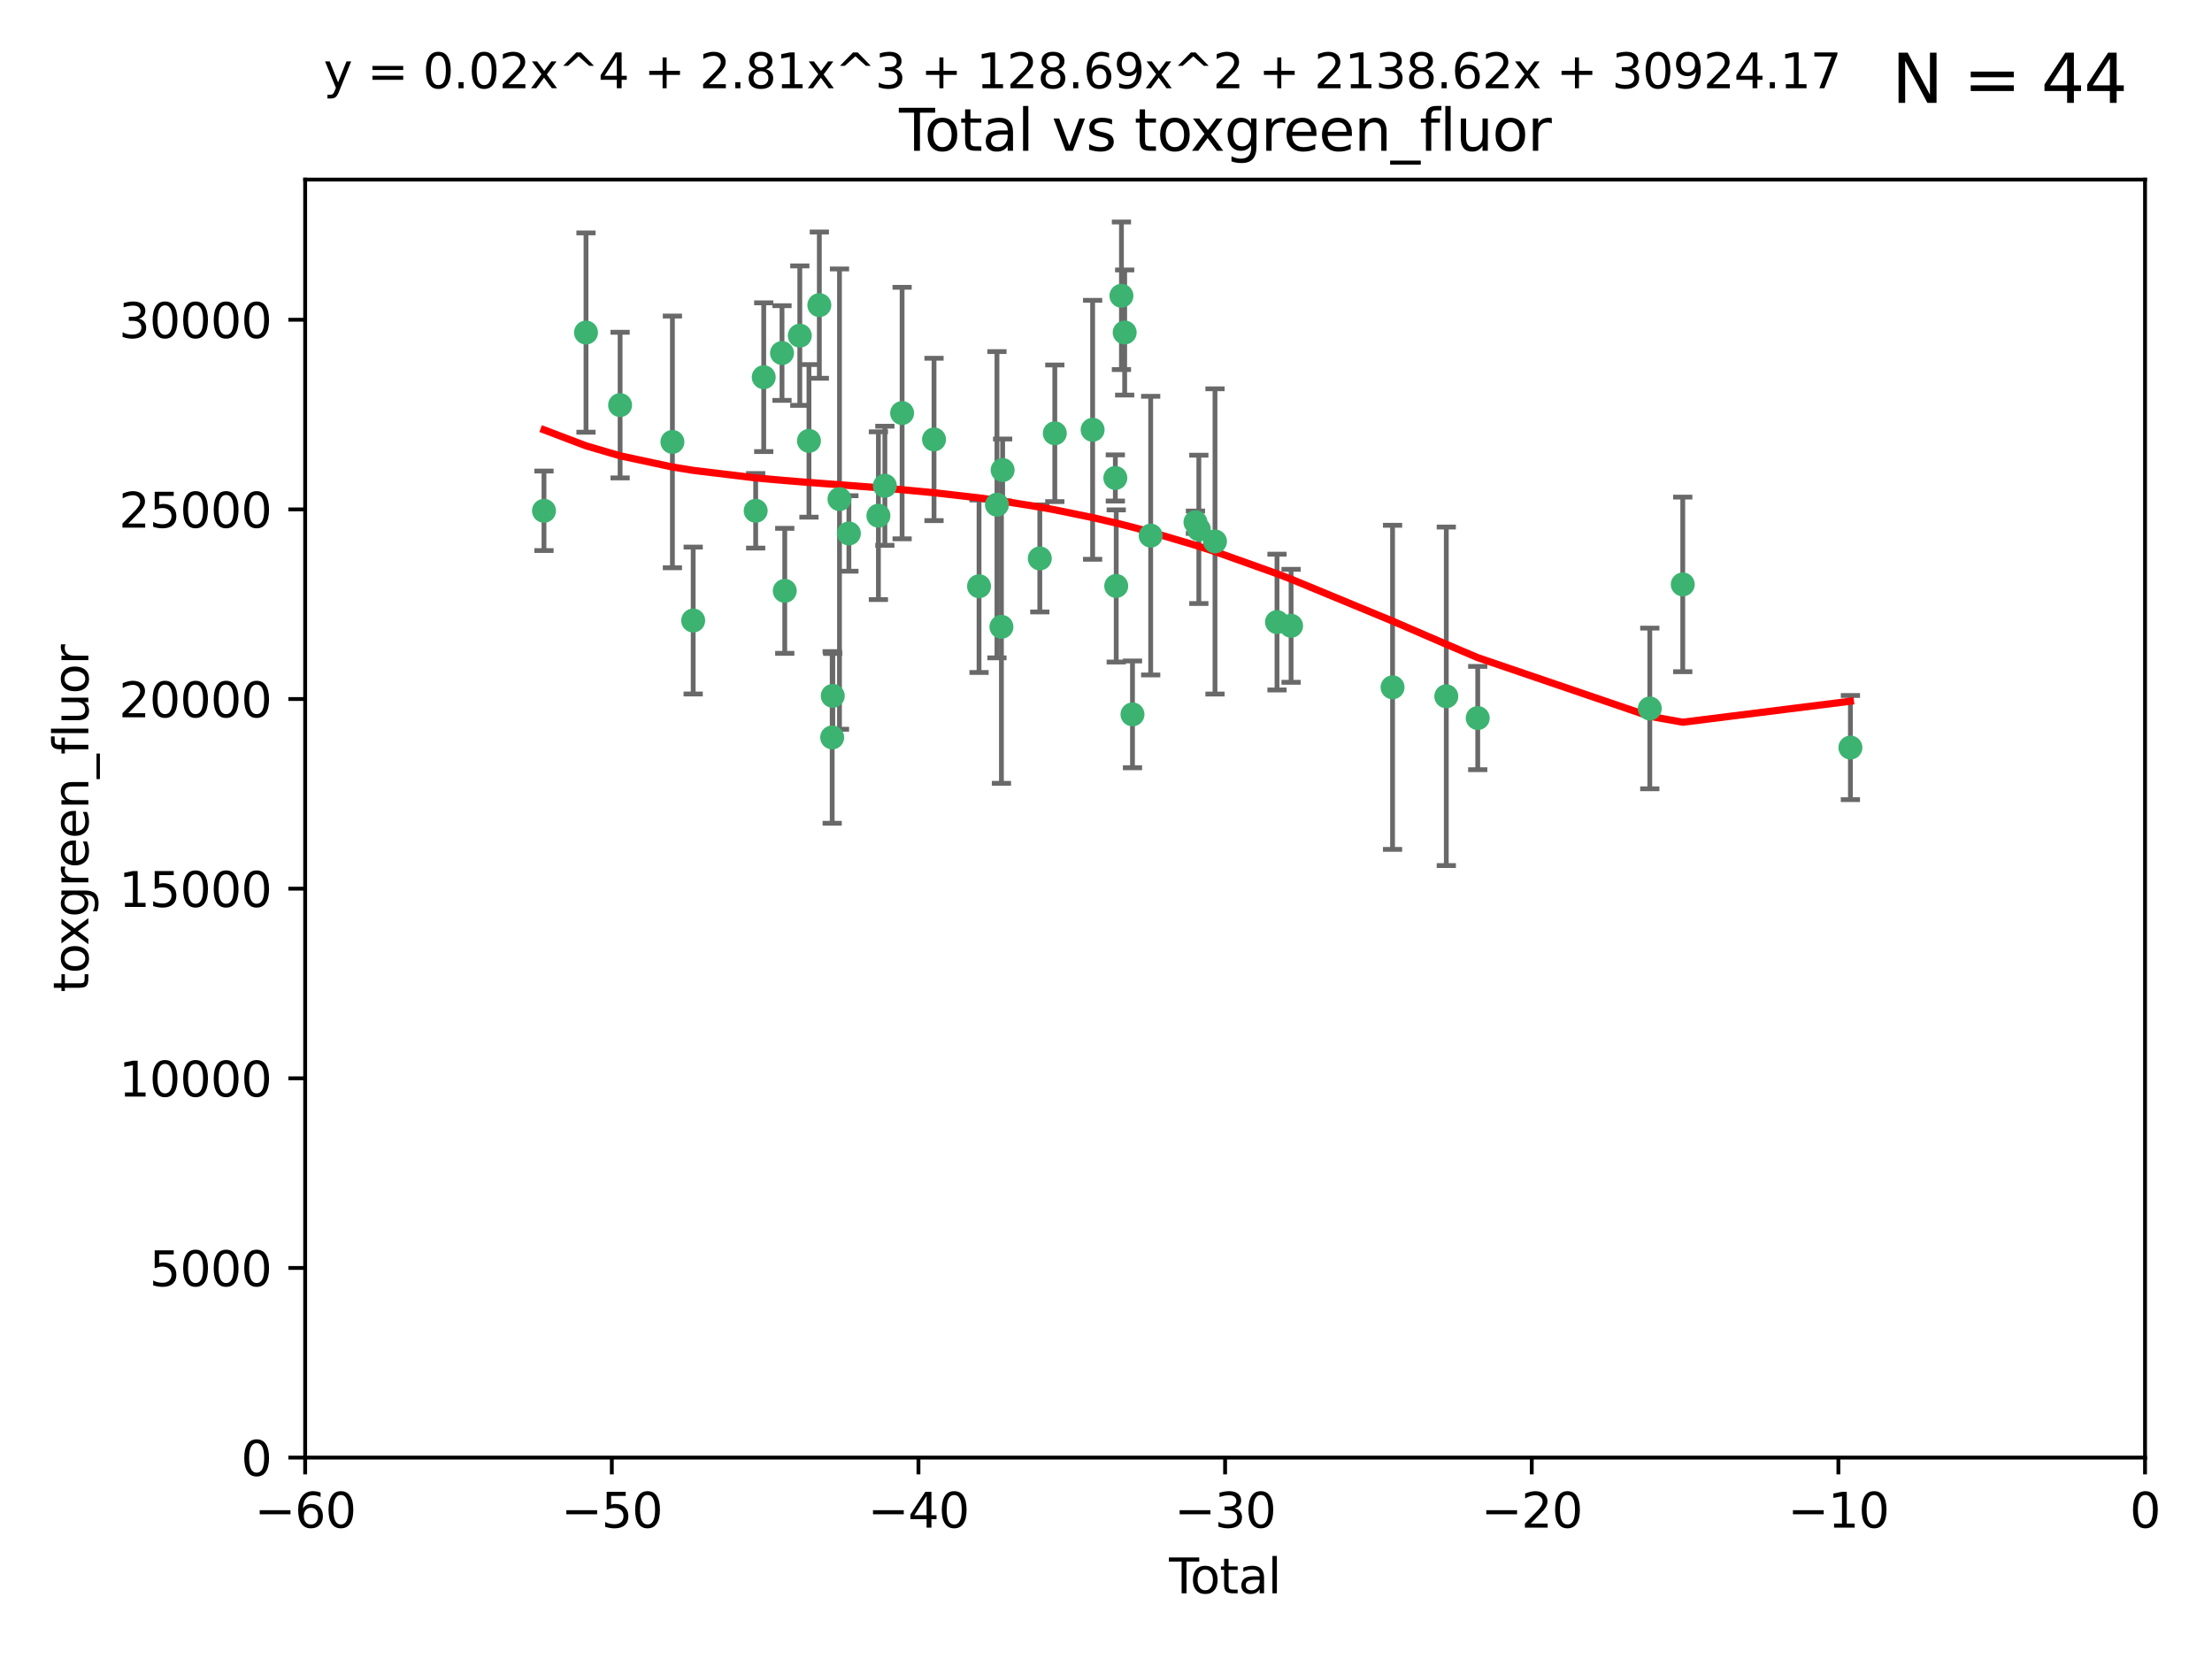 <?xml version="1.0" encoding="utf-8" standalone="no"?>
<!DOCTYPE svg PUBLIC "-//W3C//DTD SVG 1.1//EN"
  "http://www.w3.org/Graphics/SVG/1.1/DTD/svg11.dtd">
<svg xmlns:xlink="http://www.w3.org/1999/xlink" width="460.8pt" height="345.6pt" viewBox="0 0 460.8 345.6" xmlns="http://www.w3.org/2000/svg" version="1.1">
 <defs>
  <style type="text/css">*{stroke-linejoin: round; stroke-linecap: butt}</style>
 </defs>
 <g id="figure_1">
  <g id="patch_1">
   <path d="M 0 345.6 
L 460.8 345.6 
L 460.8 0 
L 0 0 
z
" style="fill: #ffffff"/>
  </g>
  <g id="axes_1">
   <g id="patch_2">
    <path d="M 63.571 303.64 
L 446.85 303.64 
L 446.85 37.411 
L 63.571 37.411 
z
" style="fill: #ffffff"/>
   </g>
   <g id="PathCollection_1">
    <defs>
     <path id="m0b75910673" d="M 0 1.118 
C 0.297 1.118 0.581 1 0.791 0.791 
C 1 0.581 1.118 0.297 1.118 0 
C 1.118 -0.297 1 -0.581 0.791 -0.791 
C 0.581 -1 0.297 -1.118 0 -1.118 
C -0.297 -1.118 -0.581 -1 -0.791 -0.791 
C -1 -0.581 -1.118 -0.297 -1.118 0 
C -1.118 0.297 -1 0.581 -0.791 0.791 
C -0.581 1 -0.297 1.118 0 1.118 
z
" style="stroke: #3cb371"/>
    </defs>
    <g clip-path="url(#p8bce990dc4)">
     <use xlink:href="#m0b75910673" x="113.324" y="106.407" style="fill: #3cb371; stroke: #3cb371"/>
     <use xlink:href="#m0b75910673" x="122.075" y="69.276" style="fill: #3cb371; stroke: #3cb371"/>
     <use xlink:href="#m0b75910673" x="129.178" y="84.387" style="fill: #3cb371; stroke: #3cb371"/>
     <use xlink:href="#m0b75910673" x="140.075" y="92.058" style="fill: #3cb371; stroke: #3cb371"/>
     <use xlink:href="#m0b75910673" x="144.404" y="129.266" style="fill: #3cb371; stroke: #3cb371"/>
     <use xlink:href="#m0b75910673" x="157.422" y="106.409" style="fill: #3cb371; stroke: #3cb371"/>
     <use xlink:href="#m0b75910673" x="159.1" y="78.577" style="fill: #3cb371; stroke: #3cb371"/>
     <use xlink:href="#m0b75910673" x="162.908" y="73.544" style="fill: #3cb371; stroke: #3cb371"/>
     <use xlink:href="#m0b75910673" x="163.479" y="123.084" style="fill: #3cb371; stroke: #3cb371"/>
     <use xlink:href="#m0b75910673" x="166.614" y="69.92" style="fill: #3cb371; stroke: #3cb371"/>
     <use xlink:href="#m0b75910673" x="168.522" y="91.842" style="fill: #3cb371; stroke: #3cb371"/>
     <use xlink:href="#m0b75910673" x="170.683" y="63.561" style="fill: #3cb371; stroke: #3cb371"/>
     <use xlink:href="#m0b75910673" x="173.36" y="153.62" style="fill: #3cb371; stroke: #3cb371"/>
     <use xlink:href="#m0b75910673" x="173.478" y="144.96" style="fill: #3cb371; stroke: #3cb371"/>
     <use xlink:href="#m0b75910673" x="174.881" y="103.972" style="fill: #3cb371; stroke: #3cb371"/>
     <use xlink:href="#m0b75910673" x="176.84" y="111.129" style="fill: #3cb371; stroke: #3cb371"/>
     <use xlink:href="#m0b75910673" x="182.989" y="107.43" style="fill: #3cb371; stroke: #3cb371"/>
     <use xlink:href="#m0b75910673" x="184.332" y="101.196" style="fill: #3cb371; stroke: #3cb371"/>
     <use xlink:href="#m0b75910673" x="187.925" y="86.045" style="fill: #3cb371; stroke: #3cb371"/>
     <use xlink:href="#m0b75910673" x="194.574" y="91.543" style="fill: #3cb371; stroke: #3cb371"/>
     <use xlink:href="#m0b75910673" x="203.952" y="122.124" style="fill: #3cb371; stroke: #3cb371"/>
     <use xlink:href="#m0b75910673" x="207.685" y="105.145" style="fill: #3cb371; stroke: #3cb371"/>
     <use xlink:href="#m0b75910673" x="208.616" y="130.584" style="fill: #3cb371; stroke: #3cb371"/>
     <use xlink:href="#m0b75910673" x="208.867" y="97.916" style="fill: #3cb371; stroke: #3cb371"/>
     <use xlink:href="#m0b75910673" x="216.611" y="116.33" style="fill: #3cb371; stroke: #3cb371"/>
     <use xlink:href="#m0b75910673" x="219.736" y="90.261" style="fill: #3cb371; stroke: #3cb371"/>
     <use xlink:href="#m0b75910673" x="227.613" y="89.534" style="fill: #3cb371; stroke: #3cb371"/>
     <use xlink:href="#m0b75910673" x="232.345" y="99.569" style="fill: #3cb371; stroke: #3cb371"/>
     <use xlink:href="#m0b75910673" x="232.53" y="122.066" style="fill: #3cb371; stroke: #3cb371"/>
     <use xlink:href="#m0b75910673" x="233.617" y="61.614" style="fill: #3cb371; stroke: #3cb371"/>
     <use xlink:href="#m0b75910673" x="234.291" y="69.268" style="fill: #3cb371; stroke: #3cb371"/>
     <use xlink:href="#m0b75910673" x="235.917" y="148.819" style="fill: #3cb371; stroke: #3cb371"/>
     <use xlink:href="#m0b75910673" x="239.709" y="111.579" style="fill: #3cb371; stroke: #3cb371"/>
     <use xlink:href="#m0b75910673" x="249.037" y="108.788" style="fill: #3cb371; stroke: #3cb371"/>
     <use xlink:href="#m0b75910673" x="249.741" y="110.277" style="fill: #3cb371; stroke: #3cb371"/>
     <use xlink:href="#m0b75910673" x="253.106" y="112.79" style="fill: #3cb371; stroke: #3cb371"/>
     <use xlink:href="#m0b75910673" x="266.022" y="129.589" style="fill: #3cb371; stroke: #3cb371"/>
     <use xlink:href="#m0b75910673" x="268.956" y="130.365" style="fill: #3cb371; stroke: #3cb371"/>
     <use xlink:href="#m0b75910673" x="290.095" y="143.182" style="fill: #3cb371; stroke: #3cb371"/>
     <use xlink:href="#m0b75910673" x="301.29" y="145.054" style="fill: #3cb371; stroke: #3cb371"/>
     <use xlink:href="#m0b75910673" x="307.838" y="149.585" style="fill: #3cb371; stroke: #3cb371"/>
     <use xlink:href="#m0b75910673" x="343.683" y="147.587" style="fill: #3cb371; stroke: #3cb371"/>
     <use xlink:href="#m0b75910673" x="350.548" y="121.744" style="fill: #3cb371; stroke: #3cb371"/>
     <use xlink:href="#m0b75910673" x="385.474" y="155.731" style="fill: #3cb371; stroke: #3cb371"/>
    </g>
   </g>
   <g id="matplotlib.axis_1">
    <g id="xtick_1">
     <g id="line2d_1">
      <defs>
       <path id="med7f3ed981" d="M 0 0 
L 0 3.5 
" style="stroke: #000000; stroke-width: 0.8"/>
      </defs>
      <g>
       <use xlink:href="#med7f3ed981" x="63.571" y="303.64" style="stroke: #000000; stroke-width: 0.8"/>
      </g>
     </g>
     <g id="text_1">
      <!-- −60 -->
      <g transform="translate(53.019 318.238)scale(0.1 -0.1)">
       <defs>
        <path id="DejaVuSans-2212" d="M 678 2272 
L 4684 2272 
L 4684 1741 
L 678 1741 
L 678 2272 
z
" transform="scale(0.016)"/>
        <path id="DejaVuSans-36" d="M 2113 2584 
Q 1688 2584 1439 2293 
Q 1191 2003 1191 1497 
Q 1191 994 1439 701 
Q 1688 409 2113 409 
Q 2538 409 2786 701 
Q 3034 994 3034 1497 
Q 3034 2003 2786 2293 
Q 2538 2584 2113 2584 
z
M 3366 4563 
L 3366 3988 
Q 3128 4100 2886 4159 
Q 2644 4219 2406 4219 
Q 1781 4219 1451 3797 
Q 1122 3375 1075 2522 
Q 1259 2794 1537 2939 
Q 1816 3084 2150 3084 
Q 2853 3084 3261 2657 
Q 3669 2231 3669 1497 
Q 3669 778 3244 343 
Q 2819 -91 2113 -91 
Q 1303 -91 875 529 
Q 447 1150 447 2328 
Q 447 3434 972 4092 
Q 1497 4750 2381 4750 
Q 2619 4750 2861 4703 
Q 3103 4656 3366 4563 
z
" transform="scale(0.016)"/>
        <path id="DejaVuSans-30" d="M 2034 4250 
Q 1547 4250 1301 3770 
Q 1056 3291 1056 2328 
Q 1056 1369 1301 889 
Q 1547 409 2034 409 
Q 2525 409 2770 889 
Q 3016 1369 3016 2328 
Q 3016 3291 2770 3770 
Q 2525 4250 2034 4250 
z
M 2034 4750 
Q 2819 4750 3233 4129 
Q 3647 3509 3647 2328 
Q 3647 1150 3233 529 
Q 2819 -91 2034 -91 
Q 1250 -91 836 529 
Q 422 1150 422 2328 
Q 422 3509 836 4129 
Q 1250 4750 2034 4750 
z
" transform="scale(0.016)"/>
       </defs>
       <use xlink:href="#DejaVuSans-2212"/>
       <use xlink:href="#DejaVuSans-36" x="83.789"/>
       <use xlink:href="#DejaVuSans-30" x="147.412"/>
      </g>
     </g>
    </g>
    <g id="xtick_2">
     <g id="line2d_2">
      <g>
       <use xlink:href="#med7f3ed981" x="127.451" y="303.64" style="stroke: #000000; stroke-width: 0.8"/>
      </g>
     </g>
     <g id="text_2">
      <!-- −50 -->
      <g transform="translate(116.899 318.238)scale(0.1 -0.1)">
       <defs>
        <path id="DejaVuSans-35" d="M 691 4666 
L 3169 4666 
L 3169 4134 
L 1269 4134 
L 1269 2991 
Q 1406 3038 1543 3061 
Q 1681 3084 1819 3084 
Q 2600 3084 3056 2656 
Q 3513 2228 3513 1497 
Q 3513 744 3044 326 
Q 2575 -91 1722 -91 
Q 1428 -91 1123 -41 
Q 819 9 494 109 
L 494 744 
Q 775 591 1075 516 
Q 1375 441 1709 441 
Q 2250 441 2565 725 
Q 2881 1009 2881 1497 
Q 2881 1984 2565 2268 
Q 2250 2553 1709 2553 
Q 1456 2553 1204 2497 
Q 953 2441 691 2322 
L 691 4666 
z
" transform="scale(0.016)"/>
       </defs>
       <use xlink:href="#DejaVuSans-2212"/>
       <use xlink:href="#DejaVuSans-35" x="83.789"/>
       <use xlink:href="#DejaVuSans-30" x="147.412"/>
      </g>
     </g>
    </g>
    <g id="xtick_3">
     <g id="line2d_3">
      <g>
       <use xlink:href="#med7f3ed981" x="191.331" y="303.64" style="stroke: #000000; stroke-width: 0.8"/>
      </g>
     </g>
     <g id="text_3">
      <!-- −40 -->
      <g transform="translate(180.778 318.238)scale(0.1 -0.1)">
       <defs>
        <path id="DejaVuSans-34" d="M 2419 4116 
L 825 1625 
L 2419 1625 
L 2419 4116 
z
M 2253 4666 
L 3047 4666 
L 3047 1625 
L 3713 1625 
L 3713 1100 
L 3047 1100 
L 3047 0 
L 2419 0 
L 2419 1100 
L 313 1100 
L 313 1709 
L 2253 4666 
z
" transform="scale(0.016)"/>
       </defs>
       <use xlink:href="#DejaVuSans-2212"/>
       <use xlink:href="#DejaVuSans-34" x="83.789"/>
       <use xlink:href="#DejaVuSans-30" x="147.412"/>
      </g>
     </g>
    </g>
    <g id="xtick_4">
     <g id="line2d_4">
      <g>
       <use xlink:href="#med7f3ed981" x="255.211" y="303.64" style="stroke: #000000; stroke-width: 0.8"/>
      </g>
     </g>
     <g id="text_4">
      <!-- −30 -->
      <g transform="translate(244.658 318.238)scale(0.1 -0.1)">
       <defs>
        <path id="DejaVuSans-33" d="M 2597 2516 
Q 3050 2419 3304 2112 
Q 3559 1806 3559 1356 
Q 3559 666 3084 287 
Q 2609 -91 1734 -91 
Q 1441 -91 1130 -33 
Q 819 25 488 141 
L 488 750 
Q 750 597 1062 519 
Q 1375 441 1716 441 
Q 2309 441 2620 675 
Q 2931 909 2931 1356 
Q 2931 1769 2642 2001 
Q 2353 2234 1838 2234 
L 1294 2234 
L 1294 2753 
L 1863 2753 
Q 2328 2753 2575 2939 
Q 2822 3125 2822 3475 
Q 2822 3834 2567 4026 
Q 2313 4219 1838 4219 
Q 1578 4219 1281 4162 
Q 984 4106 628 3988 
L 628 4550 
Q 988 4650 1302 4700 
Q 1616 4750 1894 4750 
Q 2613 4750 3031 4423 
Q 3450 4097 3450 3541 
Q 3450 3153 3228 2886 
Q 3006 2619 2597 2516 
z
" transform="scale(0.016)"/>
       </defs>
       <use xlink:href="#DejaVuSans-2212"/>
       <use xlink:href="#DejaVuSans-33" x="83.789"/>
       <use xlink:href="#DejaVuSans-30" x="147.412"/>
      </g>
     </g>
    </g>
    <g id="xtick_5">
     <g id="line2d_5">
      <g>
       <use xlink:href="#med7f3ed981" x="319.09" y="303.64" style="stroke: #000000; stroke-width: 0.8"/>
      </g>
     </g>
     <g id="text_5">
      <!-- −20 -->
      <g transform="translate(308.538 318.238)scale(0.1 -0.1)">
       <defs>
        <path id="DejaVuSans-32" d="M 1228 531 
L 3431 531 
L 3431 0 
L 469 0 
L 469 531 
Q 828 903 1448 1529 
Q 2069 2156 2228 2338 
Q 2531 2678 2651 2914 
Q 2772 3150 2772 3378 
Q 2772 3750 2511 3984 
Q 2250 4219 1831 4219 
Q 1534 4219 1204 4116 
Q 875 4013 500 3803 
L 500 4441 
Q 881 4594 1212 4672 
Q 1544 4750 1819 4750 
Q 2544 4750 2975 4387 
Q 3406 4025 3406 3419 
Q 3406 3131 3298 2873 
Q 3191 2616 2906 2266 
Q 2828 2175 2409 1742 
Q 1991 1309 1228 531 
z
" transform="scale(0.016)"/>
       </defs>
       <use xlink:href="#DejaVuSans-2212"/>
       <use xlink:href="#DejaVuSans-32" x="83.789"/>
       <use xlink:href="#DejaVuSans-30" x="147.412"/>
      </g>
     </g>
    </g>
    <g id="xtick_6">
     <g id="line2d_6">
      <g>
       <use xlink:href="#med7f3ed981" x="382.97" y="303.64" style="stroke: #000000; stroke-width: 0.8"/>
      </g>
     </g>
     <g id="text_6">
      <!-- −10 -->
      <g transform="translate(372.418 318.238)scale(0.1 -0.1)">
       <defs>
        <path id="DejaVuSans-31" d="M 794 531 
L 1825 531 
L 1825 4091 
L 703 3866 
L 703 4441 
L 1819 4666 
L 2450 4666 
L 2450 531 
L 3481 531 
L 3481 0 
L 794 0 
L 794 531 
z
" transform="scale(0.016)"/>
       </defs>
       <use xlink:href="#DejaVuSans-2212"/>
       <use xlink:href="#DejaVuSans-31" x="83.789"/>
       <use xlink:href="#DejaVuSans-30" x="147.412"/>
      </g>
     </g>
    </g>
    <g id="xtick_7">
     <g id="line2d_7">
      <g>
       <use xlink:href="#med7f3ed981" x="446.85" y="303.64" style="stroke: #000000; stroke-width: 0.8"/>
      </g>
     </g>
     <g id="text_7">
      <!-- 0 -->
      <g transform="translate(443.669 318.238)scale(0.1 -0.1)">
       <use xlink:href="#DejaVuSans-30"/>
      </g>
     </g>
    </g>
    <g id="text_8">
     <!-- Total -->
     <g transform="translate(243.534 331.917)scale(0.1 -0.1)">
      <defs>
       <path id="DejaVuSans-54" d="M -19 4666 
L 3928 4666 
L 3928 4134 
L 2272 4134 
L 2272 0 
L 1638 0 
L 1638 4134 
L -19 4134 
L -19 4666 
z
" transform="scale(0.016)"/>
       <path id="DejaVuSans-6f" d="M 1959 3097 
Q 1497 3097 1228 2736 
Q 959 2375 959 1747 
Q 959 1119 1226 758 
Q 1494 397 1959 397 
Q 2419 397 2687 759 
Q 2956 1122 2956 1747 
Q 2956 2369 2687 2733 
Q 2419 3097 1959 3097 
z
M 1959 3584 
Q 2709 3584 3137 3096 
Q 3566 2609 3566 1747 
Q 3566 888 3137 398 
Q 2709 -91 1959 -91 
Q 1206 -91 779 398 
Q 353 888 353 1747 
Q 353 2609 779 3096 
Q 1206 3584 1959 3584 
z
" transform="scale(0.016)"/>
       <path id="DejaVuSans-74" d="M 1172 4494 
L 1172 3500 
L 2356 3500 
L 2356 3053 
L 1172 3053 
L 1172 1153 
Q 1172 725 1289 603 
Q 1406 481 1766 481 
L 2356 481 
L 2356 0 
L 1766 0 
Q 1100 0 847 248 
Q 594 497 594 1153 
L 594 3053 
L 172 3053 
L 172 3500 
L 594 3500 
L 594 4494 
L 1172 4494 
z
" transform="scale(0.016)"/>
       <path id="DejaVuSans-61" d="M 2194 1759 
Q 1497 1759 1228 1600 
Q 959 1441 959 1056 
Q 959 750 1161 570 
Q 1363 391 1709 391 
Q 2188 391 2477 730 
Q 2766 1069 2766 1631 
L 2766 1759 
L 2194 1759 
z
M 3341 1997 
L 3341 0 
L 2766 0 
L 2766 531 
Q 2569 213 2275 61 
Q 1981 -91 1556 -91 
Q 1019 -91 701 211 
Q 384 513 384 1019 
Q 384 1609 779 1909 
Q 1175 2209 1959 2209 
L 2766 2209 
L 2766 2266 
Q 2766 2663 2505 2880 
Q 2244 3097 1772 3097 
Q 1472 3097 1187 3025 
Q 903 2953 641 2809 
L 641 3341 
Q 956 3463 1253 3523 
Q 1550 3584 1831 3584 
Q 2591 3584 2966 3190 
Q 3341 2797 3341 1997 
z
" transform="scale(0.016)"/>
       <path id="DejaVuSans-6c" d="M 603 4863 
L 1178 4863 
L 1178 0 
L 603 0 
L 603 4863 
z
" transform="scale(0.016)"/>
      </defs>
      <use xlink:href="#DejaVuSans-54"/>
      <use xlink:href="#DejaVuSans-6f" x="44.084"/>
      <use xlink:href="#DejaVuSans-74" x="105.266"/>
      <use xlink:href="#DejaVuSans-61" x="144.475"/>
      <use xlink:href="#DejaVuSans-6c" x="205.754"/>
     </g>
    </g>
   </g>
   <g id="matplotlib.axis_2">
    <g id="ytick_1">
     <g id="line2d_8">
      <defs>
       <path id="m6b4db88550" d="M 0 0 
L -3.5 0 
" style="stroke: #000000; stroke-width: 0.8"/>
      </defs>
      <g>
       <use xlink:href="#m6b4db88550" x="63.571" y="303.64" style="stroke: #000000; stroke-width: 0.8"/>
      </g>
     </g>
     <g id="text_9">
      <!-- 0 -->
      <g transform="translate(50.209 307.439)scale(0.1 -0.1)">
       <use xlink:href="#DejaVuSans-30"/>
      </g>
     </g>
    </g>
    <g id="ytick_2">
     <g id="line2d_9">
      <g>
       <use xlink:href="#m6b4db88550" x="63.571" y="264.135" style="stroke: #000000; stroke-width: 0.8"/>
      </g>
     </g>
     <g id="text_10">
      <!-- 5000 -->
      <g transform="translate(31.121 267.934)scale(0.1 -0.1)">
       <use xlink:href="#DejaVuSans-35"/>
       <use xlink:href="#DejaVuSans-30" x="63.623"/>
       <use xlink:href="#DejaVuSans-30" x="127.246"/>
       <use xlink:href="#DejaVuSans-30" x="190.869"/>
      </g>
     </g>
    </g>
    <g id="ytick_3">
     <g id="line2d_10">
      <g>
       <use xlink:href="#m6b4db88550" x="63.571" y="224.63" style="stroke: #000000; stroke-width: 0.8"/>
      </g>
     </g>
     <g id="text_11">
      <!-- 10000 -->
      <g transform="translate(24.759 228.429)scale(0.1 -0.1)">
       <use xlink:href="#DejaVuSans-31"/>
       <use xlink:href="#DejaVuSans-30" x="63.623"/>
       <use xlink:href="#DejaVuSans-30" x="127.246"/>
       <use xlink:href="#DejaVuSans-30" x="190.869"/>
       <use xlink:href="#DejaVuSans-30" x="254.492"/>
      </g>
     </g>
    </g>
    <g id="ytick_4">
     <g id="line2d_11">
      <g>
       <use xlink:href="#m6b4db88550" x="63.571" y="185.125" style="stroke: #000000; stroke-width: 0.8"/>
      </g>
     </g>
     <g id="text_12">
      <!-- 15000 -->
      <g transform="translate(24.759 188.924)scale(0.1 -0.1)">
       <use xlink:href="#DejaVuSans-31"/>
       <use xlink:href="#DejaVuSans-35" x="63.623"/>
       <use xlink:href="#DejaVuSans-30" x="127.246"/>
       <use xlink:href="#DejaVuSans-30" x="190.869"/>
       <use xlink:href="#DejaVuSans-30" x="254.492"/>
      </g>
     </g>
    </g>
    <g id="ytick_5">
     <g id="line2d_12">
      <g>
       <use xlink:href="#m6b4db88550" x="63.571" y="145.62" style="stroke: #000000; stroke-width: 0.8"/>
      </g>
     </g>
     <g id="text_13">
      <!-- 20000 -->
      <g transform="translate(24.759 149.419)scale(0.1 -0.1)">
       <use xlink:href="#DejaVuSans-32"/>
       <use xlink:href="#DejaVuSans-30" x="63.623"/>
       <use xlink:href="#DejaVuSans-30" x="127.246"/>
       <use xlink:href="#DejaVuSans-30" x="190.869"/>
       <use xlink:href="#DejaVuSans-30" x="254.492"/>
      </g>
     </g>
    </g>
    <g id="ytick_6">
     <g id="line2d_13">
      <g>
       <use xlink:href="#m6b4db88550" x="63.571" y="106.115" style="stroke: #000000; stroke-width: 0.8"/>
      </g>
     </g>
     <g id="text_14">
      <!-- 25000 -->
      <g transform="translate(24.759 109.914)scale(0.1 -0.1)">
       <use xlink:href="#DejaVuSans-32"/>
       <use xlink:href="#DejaVuSans-35" x="63.623"/>
       <use xlink:href="#DejaVuSans-30" x="127.246"/>
       <use xlink:href="#DejaVuSans-30" x="190.869"/>
       <use xlink:href="#DejaVuSans-30" x="254.492"/>
      </g>
     </g>
    </g>
    <g id="ytick_7">
     <g id="line2d_14">
      <g>
       <use xlink:href="#m6b4db88550" x="63.571" y="66.61" style="stroke: #000000; stroke-width: 0.8"/>
      </g>
     </g>
     <g id="text_15">
      <!-- 30000 -->
      <g transform="translate(24.759 70.409)scale(0.1 -0.1)">
       <use xlink:href="#DejaVuSans-33"/>
       <use xlink:href="#DejaVuSans-30" x="63.623"/>
       <use xlink:href="#DejaVuSans-30" x="127.246"/>
       <use xlink:href="#DejaVuSans-30" x="190.869"/>
       <use xlink:href="#DejaVuSans-30" x="254.492"/>
      </g>
     </g>
    </g>
    <g id="text_16">
     <!-- toxgreen_fluor -->
     <g transform="translate(18.401 206.72)rotate(-90)scale(0.1 -0.1)">
      <defs>
       <path id="DejaVuSans-78" d="M 3513 3500 
L 2247 1797 
L 3578 0 
L 2900 0 
L 1881 1375 
L 863 0 
L 184 0 
L 1544 1831 
L 300 3500 
L 978 3500 
L 1906 2253 
L 2834 3500 
L 3513 3500 
z
" transform="scale(0.016)"/>
       <path id="DejaVuSans-67" d="M 2906 1791 
Q 2906 2416 2648 2759 
Q 2391 3103 1925 3103 
Q 1463 3103 1205 2759 
Q 947 2416 947 1791 
Q 947 1169 1205 825 
Q 1463 481 1925 481 
Q 2391 481 2648 825 
Q 2906 1169 2906 1791 
z
M 3481 434 
Q 3481 -459 3084 -895 
Q 2688 -1331 1869 -1331 
Q 1566 -1331 1297 -1286 
Q 1028 -1241 775 -1147 
L 775 -588 
Q 1028 -725 1275 -790 
Q 1522 -856 1778 -856 
Q 2344 -856 2625 -561 
Q 2906 -266 2906 331 
L 2906 616 
Q 2728 306 2450 153 
Q 2172 0 1784 0 
Q 1141 0 747 490 
Q 353 981 353 1791 
Q 353 2603 747 3093 
Q 1141 3584 1784 3584 
Q 2172 3584 2450 3431 
Q 2728 3278 2906 2969 
L 2906 3500 
L 3481 3500 
L 3481 434 
z
" transform="scale(0.016)"/>
       <path id="DejaVuSans-72" d="M 2631 2963 
Q 2534 3019 2420 3045 
Q 2306 3072 2169 3072 
Q 1681 3072 1420 2755 
Q 1159 2438 1159 1844 
L 1159 0 
L 581 0 
L 581 3500 
L 1159 3500 
L 1159 2956 
Q 1341 3275 1631 3429 
Q 1922 3584 2338 3584 
Q 2397 3584 2469 3576 
Q 2541 3569 2628 3553 
L 2631 2963 
z
" transform="scale(0.016)"/>
       <path id="DejaVuSans-65" d="M 3597 1894 
L 3597 1613 
L 953 1613 
Q 991 1019 1311 708 
Q 1631 397 2203 397 
Q 2534 397 2845 478 
Q 3156 559 3463 722 
L 3463 178 
Q 3153 47 2828 -22 
Q 2503 -91 2169 -91 
Q 1331 -91 842 396 
Q 353 884 353 1716 
Q 353 2575 817 3079 
Q 1281 3584 2069 3584 
Q 2775 3584 3186 3129 
Q 3597 2675 3597 1894 
z
M 3022 2063 
Q 3016 2534 2758 2815 
Q 2500 3097 2075 3097 
Q 1594 3097 1305 2825 
Q 1016 2553 972 2059 
L 3022 2063 
z
" transform="scale(0.016)"/>
       <path id="DejaVuSans-6e" d="M 3513 2113 
L 3513 0 
L 2938 0 
L 2938 2094 
Q 2938 2591 2744 2837 
Q 2550 3084 2163 3084 
Q 1697 3084 1428 2787 
Q 1159 2491 1159 1978 
L 1159 0 
L 581 0 
L 581 3500 
L 1159 3500 
L 1159 2956 
Q 1366 3272 1645 3428 
Q 1925 3584 2291 3584 
Q 2894 3584 3203 3211 
Q 3513 2838 3513 2113 
z
" transform="scale(0.016)"/>
       <path id="DejaVuSans-5f" d="M 3263 -1063 
L 3263 -1509 
L -63 -1509 
L -63 -1063 
L 3263 -1063 
z
" transform="scale(0.016)"/>
       <path id="DejaVuSans-66" d="M 2375 4863 
L 2375 4384 
L 1825 4384 
Q 1516 4384 1395 4259 
Q 1275 4134 1275 3809 
L 1275 3500 
L 2222 3500 
L 2222 3053 
L 1275 3053 
L 1275 0 
L 697 0 
L 697 3053 
L 147 3053 
L 147 3500 
L 697 3500 
L 697 3744 
Q 697 4328 969 4595 
Q 1241 4863 1831 4863 
L 2375 4863 
z
" transform="scale(0.016)"/>
       <path id="DejaVuSans-75" d="M 544 1381 
L 544 3500 
L 1119 3500 
L 1119 1403 
Q 1119 906 1312 657 
Q 1506 409 1894 409 
Q 2359 409 2629 706 
Q 2900 1003 2900 1516 
L 2900 3500 
L 3475 3500 
L 3475 0 
L 2900 0 
L 2900 538 
Q 2691 219 2414 64 
Q 2138 -91 1772 -91 
Q 1169 -91 856 284 
Q 544 659 544 1381 
z
M 1991 3584 
L 1991 3584 
z
" transform="scale(0.016)"/>
      </defs>
      <use xlink:href="#DejaVuSans-74"/>
      <use xlink:href="#DejaVuSans-6f" x="39.209"/>
      <use xlink:href="#DejaVuSans-78" x="97.266"/>
      <use xlink:href="#DejaVuSans-67" x="156.445"/>
      <use xlink:href="#DejaVuSans-72" x="219.922"/>
      <use xlink:href="#DejaVuSans-65" x="258.785"/>
      <use xlink:href="#DejaVuSans-65" x="320.309"/>
      <use xlink:href="#DejaVuSans-6e" x="381.832"/>
      <use xlink:href="#DejaVuSans-5f" x="445.211"/>
      <use xlink:href="#DejaVuSans-66" x="495.211"/>
      <use xlink:href="#DejaVuSans-6c" x="530.416"/>
      <use xlink:href="#DejaVuSans-75" x="558.199"/>
      <use xlink:href="#DejaVuSans-6f" x="621.578"/>
      <use xlink:href="#DejaVuSans-72" x="682.76"/>
     </g>
    </g>
   </g>
   <g id="LineCollection_1">
    <path d="M 113.324 114.69 
L 113.324 98.124 
" clip-path="url(#p8bce990dc4)" style="fill: none; stroke: #696969"/>
    <path d="M 122.075 90.034 
L 122.075 48.519 
" clip-path="url(#p8bce990dc4)" style="fill: none; stroke: #696969"/>
    <path d="M 129.178 99.556 
L 129.178 69.219 
" clip-path="url(#p8bce990dc4)" style="fill: none; stroke: #696969"/>
    <path d="M 140.075 118.276 
L 140.075 65.84 
" clip-path="url(#p8bce990dc4)" style="fill: none; stroke: #696969"/>
    <path d="M 144.404 144.567 
L 144.404 113.965 
" clip-path="url(#p8bce990dc4)" style="fill: none; stroke: #696969"/>
    <path d="M 157.422 114.176 
L 157.422 98.642 
" clip-path="url(#p8bce990dc4)" style="fill: none; stroke: #696969"/>
    <path d="M 159.1 94.067 
L 159.1 63.087 
" clip-path="url(#p8bce990dc4)" style="fill: none; stroke: #696969"/>
    <path d="M 162.908 83.405 
L 162.908 63.682 
" clip-path="url(#p8bce990dc4)" style="fill: none; stroke: #696969"/>
    <path d="M 163.479 136.104 
L 163.479 110.065 
" clip-path="url(#p8bce990dc4)" style="fill: none; stroke: #696969"/>
    <path d="M 166.614 84.444 
L 166.614 55.396 
" clip-path="url(#p8bce990dc4)" style="fill: none; stroke: #696969"/>
    <path d="M 168.522 107.733 
L 168.522 75.95 
" clip-path="url(#p8bce990dc4)" style="fill: none; stroke: #696969"/>
    <path d="M 170.683 78.794 
L 170.683 48.327 
" clip-path="url(#p8bce990dc4)" style="fill: none; stroke: #696969"/>
    <path d="M 173.36 171.496 
L 173.36 135.744 
" clip-path="url(#p8bce990dc4)" style="fill: none; stroke: #696969"/>
    <path d="M 173.478 153.789 
L 173.478 136.131 
" clip-path="url(#p8bce990dc4)" style="fill: none; stroke: #696969"/>
    <path d="M 174.881 151.918 
L 174.881 56.025 
" clip-path="url(#p8bce990dc4)" style="fill: none; stroke: #696969"/>
    <path d="M 176.84 118.989 
L 176.84 103.269 
" clip-path="url(#p8bce990dc4)" style="fill: none; stroke: #696969"/>
    <path d="M 182.989 124.902 
L 182.989 89.957 
" clip-path="url(#p8bce990dc4)" style="fill: none; stroke: #696969"/>
    <path d="M 184.332 113.603 
L 184.332 88.789 
" clip-path="url(#p8bce990dc4)" style="fill: none; stroke: #696969"/>
    <path d="M 187.925 112.245 
L 187.925 59.845 
" clip-path="url(#p8bce990dc4)" style="fill: none; stroke: #696969"/>
    <path d="M 194.574 108.456 
L 194.574 74.63 
" clip-path="url(#p8bce990dc4)" style="fill: none; stroke: #696969"/>
    <path d="M 203.952 140.086 
L 203.952 104.162 
" clip-path="url(#p8bce990dc4)" style="fill: none; stroke: #696969"/>
    <path d="M 207.685 137.044 
L 207.685 73.246 
" clip-path="url(#p8bce990dc4)" style="fill: none; stroke: #696969"/>
    <path d="M 208.616 163.179 
L 208.616 97.99 
" clip-path="url(#p8bce990dc4)" style="fill: none; stroke: #696969"/>
    <path d="M 208.867 104.375 
L 208.867 91.457 
" clip-path="url(#p8bce990dc4)" style="fill: none; stroke: #696969"/>
    <path d="M 216.611 127.48 
L 216.611 105.181 
" clip-path="url(#p8bce990dc4)" style="fill: none; stroke: #696969"/>
    <path d="M 219.736 104.49 
L 219.736 76.032 
" clip-path="url(#p8bce990dc4)" style="fill: none; stroke: #696969"/>
    <path d="M 227.613 116.506 
L 227.613 62.562 
" clip-path="url(#p8bce990dc4)" style="fill: none; stroke: #696969"/>
    <path d="M 232.345 104.376 
L 232.345 94.761 
" clip-path="url(#p8bce990dc4)" style="fill: none; stroke: #696969"/>
    <path d="M 232.53 137.913 
L 232.53 106.218 
" clip-path="url(#p8bce990dc4)" style="fill: none; stroke: #696969"/>
    <path d="M 233.617 76.984 
L 233.617 46.244 
" clip-path="url(#p8bce990dc4)" style="fill: none; stroke: #696969"/>
    <path d="M 234.291 82.296 
L 234.291 56.239 
" clip-path="url(#p8bce990dc4)" style="fill: none; stroke: #696969"/>
    <path d="M 235.917 159.942 
L 235.917 137.697 
" clip-path="url(#p8bce990dc4)" style="fill: none; stroke: #696969"/>
    <path d="M 239.709 140.604 
L 239.709 82.554 
" clip-path="url(#p8bce990dc4)" style="fill: none; stroke: #696969"/>
    <path d="M 249.037 111.116 
L 249.037 106.461 
" clip-path="url(#p8bce990dc4)" style="fill: none; stroke: #696969"/>
    <path d="M 249.741 125.727 
L 249.741 94.826 
" clip-path="url(#p8bce990dc4)" style="fill: none; stroke: #696969"/>
    <path d="M 253.106 144.582 
L 253.106 80.997 
" clip-path="url(#p8bce990dc4)" style="fill: none; stroke: #696969"/>
    <path d="M 266.022 143.733 
L 266.022 115.445 
" clip-path="url(#p8bce990dc4)" style="fill: none; stroke: #696969"/>
    <path d="M 268.956 142.136 
L 268.956 118.595 
" clip-path="url(#p8bce990dc4)" style="fill: none; stroke: #696969"/>
    <path d="M 290.095 176.942 
L 290.095 109.423 
" clip-path="url(#p8bce990dc4)" style="fill: none; stroke: #696969"/>
    <path d="M 301.29 180.314 
L 301.29 109.794 
" clip-path="url(#p8bce990dc4)" style="fill: none; stroke: #696969"/>
    <path d="M 307.838 160.342 
L 307.838 138.827 
" clip-path="url(#p8bce990dc4)" style="fill: none; stroke: #696969"/>
    <path d="M 343.683 164.323 
L 343.683 130.852 
" clip-path="url(#p8bce990dc4)" style="fill: none; stroke: #696969"/>
    <path d="M 350.548 139.929 
L 350.548 103.559 
" clip-path="url(#p8bce990dc4)" style="fill: none; stroke: #696969"/>
    <path d="M 385.474 166.584 
L 385.474 144.878 
" clip-path="url(#p8bce990dc4)" style="fill: none; stroke: #696969"/>
   </g>
   <g id="line2d_15">
    <defs>
     <path id="m6aadc4dc37" d="M 2 0 
L -2 -0 
" style="stroke: #696969"/>
    </defs>
    <g clip-path="url(#p8bce990dc4)">
     <use xlink:href="#m6aadc4dc37" x="113.324" y="114.69" style="fill: #696969; stroke: #696969"/>
     <use xlink:href="#m6aadc4dc37" x="122.075" y="90.034" style="fill: #696969; stroke: #696969"/>
     <use xlink:href="#m6aadc4dc37" x="129.178" y="99.556" style="fill: #696969; stroke: #696969"/>
     <use xlink:href="#m6aadc4dc37" x="140.075" y="118.276" style="fill: #696969; stroke: #696969"/>
     <use xlink:href="#m6aadc4dc37" x="144.404" y="144.567" style="fill: #696969; stroke: #696969"/>
     <use xlink:href="#m6aadc4dc37" x="157.422" y="114.176" style="fill: #696969; stroke: #696969"/>
     <use xlink:href="#m6aadc4dc37" x="159.1" y="94.067" style="fill: #696969; stroke: #696969"/>
     <use xlink:href="#m6aadc4dc37" x="162.908" y="83.405" style="fill: #696969; stroke: #696969"/>
     <use xlink:href="#m6aadc4dc37" x="163.479" y="136.104" style="fill: #696969; stroke: #696969"/>
     <use xlink:href="#m6aadc4dc37" x="166.614" y="84.444" style="fill: #696969; stroke: #696969"/>
     <use xlink:href="#m6aadc4dc37" x="168.522" y="107.733" style="fill: #696969; stroke: #696969"/>
     <use xlink:href="#m6aadc4dc37" x="170.683" y="78.794" style="fill: #696969; stroke: #696969"/>
     <use xlink:href="#m6aadc4dc37" x="173.36" y="171.496" style="fill: #696969; stroke: #696969"/>
     <use xlink:href="#m6aadc4dc37" x="173.478" y="153.789" style="fill: #696969; stroke: #696969"/>
     <use xlink:href="#m6aadc4dc37" x="174.881" y="151.918" style="fill: #696969; stroke: #696969"/>
     <use xlink:href="#m6aadc4dc37" x="176.84" y="118.989" style="fill: #696969; stroke: #696969"/>
     <use xlink:href="#m6aadc4dc37" x="182.989" y="124.902" style="fill: #696969; stroke: #696969"/>
     <use xlink:href="#m6aadc4dc37" x="184.332" y="113.603" style="fill: #696969; stroke: #696969"/>
     <use xlink:href="#m6aadc4dc37" x="187.925" y="112.245" style="fill: #696969; stroke: #696969"/>
     <use xlink:href="#m6aadc4dc37" x="194.574" y="108.456" style="fill: #696969; stroke: #696969"/>
     <use xlink:href="#m6aadc4dc37" x="203.952" y="140.086" style="fill: #696969; stroke: #696969"/>
     <use xlink:href="#m6aadc4dc37" x="207.685" y="137.044" style="fill: #696969; stroke: #696969"/>
     <use xlink:href="#m6aadc4dc37" x="208.616" y="163.179" style="fill: #696969; stroke: #696969"/>
     <use xlink:href="#m6aadc4dc37" x="208.867" y="104.375" style="fill: #696969; stroke: #696969"/>
     <use xlink:href="#m6aadc4dc37" x="216.611" y="127.48" style="fill: #696969; stroke: #696969"/>
     <use xlink:href="#m6aadc4dc37" x="219.736" y="104.49" style="fill: #696969; stroke: #696969"/>
     <use xlink:href="#m6aadc4dc37" x="227.613" y="116.506" style="fill: #696969; stroke: #696969"/>
     <use xlink:href="#m6aadc4dc37" x="232.345" y="104.376" style="fill: #696969; stroke: #696969"/>
     <use xlink:href="#m6aadc4dc37" x="232.53" y="137.913" style="fill: #696969; stroke: #696969"/>
     <use xlink:href="#m6aadc4dc37" x="233.617" y="76.984" style="fill: #696969; stroke: #696969"/>
     <use xlink:href="#m6aadc4dc37" x="234.291" y="82.296" style="fill: #696969; stroke: #696969"/>
     <use xlink:href="#m6aadc4dc37" x="235.917" y="159.942" style="fill: #696969; stroke: #696969"/>
     <use xlink:href="#m6aadc4dc37" x="239.709" y="140.604" style="fill: #696969; stroke: #696969"/>
     <use xlink:href="#m6aadc4dc37" x="249.037" y="111.116" style="fill: #696969; stroke: #696969"/>
     <use xlink:href="#m6aadc4dc37" x="249.741" y="125.727" style="fill: #696969; stroke: #696969"/>
     <use xlink:href="#m6aadc4dc37" x="253.106" y="144.582" style="fill: #696969; stroke: #696969"/>
     <use xlink:href="#m6aadc4dc37" x="266.022" y="143.733" style="fill: #696969; stroke: #696969"/>
     <use xlink:href="#m6aadc4dc37" x="268.956" y="142.136" style="fill: #696969; stroke: #696969"/>
     <use xlink:href="#m6aadc4dc37" x="290.095" y="176.942" style="fill: #696969; stroke: #696969"/>
     <use xlink:href="#m6aadc4dc37" x="301.29" y="180.314" style="fill: #696969; stroke: #696969"/>
     <use xlink:href="#m6aadc4dc37" x="307.838" y="160.342" style="fill: #696969; stroke: #696969"/>
     <use xlink:href="#m6aadc4dc37" x="343.683" y="164.323" style="fill: #696969; stroke: #696969"/>
     <use xlink:href="#m6aadc4dc37" x="350.548" y="139.929" style="fill: #696969; stroke: #696969"/>
     <use xlink:href="#m6aadc4dc37" x="385.474" y="166.584" style="fill: #696969; stroke: #696969"/>
    </g>
   </g>
   <g id="line2d_16">
    <g clip-path="url(#p8bce990dc4)">
     <use xlink:href="#m6aadc4dc37" x="113.324" y="98.124" style="fill: #696969; stroke: #696969"/>
     <use xlink:href="#m6aadc4dc37" x="122.075" y="48.519" style="fill: #696969; stroke: #696969"/>
     <use xlink:href="#m6aadc4dc37" x="129.178" y="69.219" style="fill: #696969; stroke: #696969"/>
     <use xlink:href="#m6aadc4dc37" x="140.075" y="65.84" style="fill: #696969; stroke: #696969"/>
     <use xlink:href="#m6aadc4dc37" x="144.404" y="113.965" style="fill: #696969; stroke: #696969"/>
     <use xlink:href="#m6aadc4dc37" x="157.422" y="98.642" style="fill: #696969; stroke: #696969"/>
     <use xlink:href="#m6aadc4dc37" x="159.1" y="63.087" style="fill: #696969; stroke: #696969"/>
     <use xlink:href="#m6aadc4dc37" x="162.908" y="63.682" style="fill: #696969; stroke: #696969"/>
     <use xlink:href="#m6aadc4dc37" x="163.479" y="110.065" style="fill: #696969; stroke: #696969"/>
     <use xlink:href="#m6aadc4dc37" x="166.614" y="55.396" style="fill: #696969; stroke: #696969"/>
     <use xlink:href="#m6aadc4dc37" x="168.522" y="75.95" style="fill: #696969; stroke: #696969"/>
     <use xlink:href="#m6aadc4dc37" x="170.683" y="48.327" style="fill: #696969; stroke: #696969"/>
     <use xlink:href="#m6aadc4dc37" x="173.36" y="135.744" style="fill: #696969; stroke: #696969"/>
     <use xlink:href="#m6aadc4dc37" x="173.478" y="136.131" style="fill: #696969; stroke: #696969"/>
     <use xlink:href="#m6aadc4dc37" x="174.881" y="56.025" style="fill: #696969; stroke: #696969"/>
     <use xlink:href="#m6aadc4dc37" x="176.84" y="103.269" style="fill: #696969; stroke: #696969"/>
     <use xlink:href="#m6aadc4dc37" x="182.989" y="89.957" style="fill: #696969; stroke: #696969"/>
     <use xlink:href="#m6aadc4dc37" x="184.332" y="88.789" style="fill: #696969; stroke: #696969"/>
     <use xlink:href="#m6aadc4dc37" x="187.925" y="59.845" style="fill: #696969; stroke: #696969"/>
     <use xlink:href="#m6aadc4dc37" x="194.574" y="74.63" style="fill: #696969; stroke: #696969"/>
     <use xlink:href="#m6aadc4dc37" x="203.952" y="104.162" style="fill: #696969; stroke: #696969"/>
     <use xlink:href="#m6aadc4dc37" x="207.685" y="73.246" style="fill: #696969; stroke: #696969"/>
     <use xlink:href="#m6aadc4dc37" x="208.616" y="97.99" style="fill: #696969; stroke: #696969"/>
     <use xlink:href="#m6aadc4dc37" x="208.867" y="91.457" style="fill: #696969; stroke: #696969"/>
     <use xlink:href="#m6aadc4dc37" x="216.611" y="105.181" style="fill: #696969; stroke: #696969"/>
     <use xlink:href="#m6aadc4dc37" x="219.736" y="76.032" style="fill: #696969; stroke: #696969"/>
     <use xlink:href="#m6aadc4dc37" x="227.613" y="62.562" style="fill: #696969; stroke: #696969"/>
     <use xlink:href="#m6aadc4dc37" x="232.345" y="94.761" style="fill: #696969; stroke: #696969"/>
     <use xlink:href="#m6aadc4dc37" x="232.53" y="106.218" style="fill: #696969; stroke: #696969"/>
     <use xlink:href="#m6aadc4dc37" x="233.617" y="46.244" style="fill: #696969; stroke: #696969"/>
     <use xlink:href="#m6aadc4dc37" x="234.291" y="56.239" style="fill: #696969; stroke: #696969"/>
     <use xlink:href="#m6aadc4dc37" x="235.917" y="137.697" style="fill: #696969; stroke: #696969"/>
     <use xlink:href="#m6aadc4dc37" x="239.709" y="82.554" style="fill: #696969; stroke: #696969"/>
     <use xlink:href="#m6aadc4dc37" x="249.037" y="106.461" style="fill: #696969; stroke: #696969"/>
     <use xlink:href="#m6aadc4dc37" x="249.741" y="94.826" style="fill: #696969; stroke: #696969"/>
     <use xlink:href="#m6aadc4dc37" x="253.106" y="80.997" style="fill: #696969; stroke: #696969"/>
     <use xlink:href="#m6aadc4dc37" x="266.022" y="115.445" style="fill: #696969; stroke: #696969"/>
     <use xlink:href="#m6aadc4dc37" x="268.956" y="118.595" style="fill: #696969; stroke: #696969"/>
     <use xlink:href="#m6aadc4dc37" x="290.095" y="109.423" style="fill: #696969; stroke: #696969"/>
     <use xlink:href="#m6aadc4dc37" x="301.29" y="109.794" style="fill: #696969; stroke: #696969"/>
     <use xlink:href="#m6aadc4dc37" x="307.838" y="138.827" style="fill: #696969; stroke: #696969"/>
     <use xlink:href="#m6aadc4dc37" x="343.683" y="130.852" style="fill: #696969; stroke: #696969"/>
     <use xlink:href="#m6aadc4dc37" x="350.548" y="103.559" style="fill: #696969; stroke: #696969"/>
     <use xlink:href="#m6aadc4dc37" x="385.474" y="144.878" style="fill: #696969; stroke: #696969"/>
    </g>
   </g>
   <g id="line2d_17">
    <path d="M 113.324 89.548 
L 122.075 92.873 
L 129.178 94.951 
L 140.075 97.287 
L 144.404 97.988 
L 157.422 99.555 
L 159.1 99.714 
L 162.908 100.049 
L 163.479 100.097 
L 166.614 100.351 
L 168.522 100.5 
L 170.683 100.664 
L 173.36 100.865 
L 173.478 100.874 
L 174.881 100.979 
L 176.84 101.126 
L 182.989 101.6 
L 184.332 101.709 
L 187.925 102.013 
L 194.574 102.64 
L 203.952 103.716 
L 207.685 104.221 
L 208.616 104.355 
L 208.867 104.392 
L 216.611 105.635 
L 219.736 106.204 
L 227.613 107.821 
L 232.345 108.922 
L 232.53 108.967 
L 233.617 109.234 
L 234.291 109.403 
L 235.917 109.818 
L 239.709 110.831 
L 249.037 113.59 
L 249.741 113.813 
L 253.106 114.908 
L 266.022 119.517 
L 268.956 120.644 
L 290.095 129.385 
L 301.29 134.214 
L 307.838 136.998 
L 343.683 149.223 
L 350.548 150.453 
L 385.474 146.077 
" clip-path="url(#p8bce990dc4)" style="fill: none; stroke: #ff0000; stroke-width: 1.5; stroke-linecap: square"/>
   </g>
   <g id="line2d_18">
    <defs>
     <path id="md802f99e4f" d="M 0 2 
C 0.53 2 1.039 1.789 1.414 1.414 
C 1.789 1.039 2 0.53 2 0 
C 2 -0.53 1.789 -1.039 1.414 -1.414 
C 1.039 -1.789 0.53 -2 0 -2 
C -0.53 -2 -1.039 -1.789 -1.414 -1.414 
C -1.789 -1.039 -2 -0.53 -2 0 
C -2 0.53 -1.789 1.039 -1.414 1.414 
C -1.039 1.789 -0.53 2 0 2 
z
" style="stroke: #3cb371"/>
    </defs>
    <g clip-path="url(#p8bce990dc4)">
     <use xlink:href="#md802f99e4f" x="113.324" y="106.407" style="fill: #3cb371; stroke: #3cb371"/>
     <use xlink:href="#md802f99e4f" x="122.075" y="69.276" style="fill: #3cb371; stroke: #3cb371"/>
     <use xlink:href="#md802f99e4f" x="129.178" y="84.387" style="fill: #3cb371; stroke: #3cb371"/>
     <use xlink:href="#md802f99e4f" x="140.075" y="92.058" style="fill: #3cb371; stroke: #3cb371"/>
     <use xlink:href="#md802f99e4f" x="144.404" y="129.266" style="fill: #3cb371; stroke: #3cb371"/>
     <use xlink:href="#md802f99e4f" x="157.422" y="106.409" style="fill: #3cb371; stroke: #3cb371"/>
     <use xlink:href="#md802f99e4f" x="159.1" y="78.577" style="fill: #3cb371; stroke: #3cb371"/>
     <use xlink:href="#md802f99e4f" x="162.908" y="73.544" style="fill: #3cb371; stroke: #3cb371"/>
     <use xlink:href="#md802f99e4f" x="163.479" y="123.084" style="fill: #3cb371; stroke: #3cb371"/>
     <use xlink:href="#md802f99e4f" x="166.614" y="69.92" style="fill: #3cb371; stroke: #3cb371"/>
     <use xlink:href="#md802f99e4f" x="168.522" y="91.842" style="fill: #3cb371; stroke: #3cb371"/>
     <use xlink:href="#md802f99e4f" x="170.683" y="63.561" style="fill: #3cb371; stroke: #3cb371"/>
     <use xlink:href="#md802f99e4f" x="173.36" y="153.62" style="fill: #3cb371; stroke: #3cb371"/>
     <use xlink:href="#md802f99e4f" x="173.478" y="144.96" style="fill: #3cb371; stroke: #3cb371"/>
     <use xlink:href="#md802f99e4f" x="174.881" y="103.972" style="fill: #3cb371; stroke: #3cb371"/>
     <use xlink:href="#md802f99e4f" x="176.84" y="111.129" style="fill: #3cb371; stroke: #3cb371"/>
     <use xlink:href="#md802f99e4f" x="182.989" y="107.43" style="fill: #3cb371; stroke: #3cb371"/>
     <use xlink:href="#md802f99e4f" x="184.332" y="101.196" style="fill: #3cb371; stroke: #3cb371"/>
     <use xlink:href="#md802f99e4f" x="187.925" y="86.045" style="fill: #3cb371; stroke: #3cb371"/>
     <use xlink:href="#md802f99e4f" x="194.574" y="91.543" style="fill: #3cb371; stroke: #3cb371"/>
     <use xlink:href="#md802f99e4f" x="203.952" y="122.124" style="fill: #3cb371; stroke: #3cb371"/>
     <use xlink:href="#md802f99e4f" x="207.685" y="105.145" style="fill: #3cb371; stroke: #3cb371"/>
     <use xlink:href="#md802f99e4f" x="208.616" y="130.584" style="fill: #3cb371; stroke: #3cb371"/>
     <use xlink:href="#md802f99e4f" x="208.867" y="97.916" style="fill: #3cb371; stroke: #3cb371"/>
     <use xlink:href="#md802f99e4f" x="216.611" y="116.33" style="fill: #3cb371; stroke: #3cb371"/>
     <use xlink:href="#md802f99e4f" x="219.736" y="90.261" style="fill: #3cb371; stroke: #3cb371"/>
     <use xlink:href="#md802f99e4f" x="227.613" y="89.534" style="fill: #3cb371; stroke: #3cb371"/>
     <use xlink:href="#md802f99e4f" x="232.345" y="99.569" style="fill: #3cb371; stroke: #3cb371"/>
     <use xlink:href="#md802f99e4f" x="232.53" y="122.066" style="fill: #3cb371; stroke: #3cb371"/>
     <use xlink:href="#md802f99e4f" x="233.617" y="61.614" style="fill: #3cb371; stroke: #3cb371"/>
     <use xlink:href="#md802f99e4f" x="234.291" y="69.268" style="fill: #3cb371; stroke: #3cb371"/>
     <use xlink:href="#md802f99e4f" x="235.917" y="148.819" style="fill: #3cb371; stroke: #3cb371"/>
     <use xlink:href="#md802f99e4f" x="239.709" y="111.579" style="fill: #3cb371; stroke: #3cb371"/>
     <use xlink:href="#md802f99e4f" x="249.037" y="108.788" style="fill: #3cb371; stroke: #3cb371"/>
     <use xlink:href="#md802f99e4f" x="249.741" y="110.277" style="fill: #3cb371; stroke: #3cb371"/>
     <use xlink:href="#md802f99e4f" x="253.106" y="112.79" style="fill: #3cb371; stroke: #3cb371"/>
     <use xlink:href="#md802f99e4f" x="266.022" y="129.589" style="fill: #3cb371; stroke: #3cb371"/>
     <use xlink:href="#md802f99e4f" x="268.956" y="130.365" style="fill: #3cb371; stroke: #3cb371"/>
     <use xlink:href="#md802f99e4f" x="290.095" y="143.182" style="fill: #3cb371; stroke: #3cb371"/>
     <use xlink:href="#md802f99e4f" x="301.29" y="145.054" style="fill: #3cb371; stroke: #3cb371"/>
     <use xlink:href="#md802f99e4f" x="307.838" y="149.585" style="fill: #3cb371; stroke: #3cb371"/>
     <use xlink:href="#md802f99e4f" x="343.683" y="147.587" style="fill: #3cb371; stroke: #3cb371"/>
     <use xlink:href="#md802f99e4f" x="350.548" y="121.744" style="fill: #3cb371; stroke: #3cb371"/>
     <use xlink:href="#md802f99e4f" x="385.474" y="155.731" style="fill: #3cb371; stroke: #3cb371"/>
    </g>
   </g>
   <g id="patch_3">
    <path d="M 63.571 303.64 
L 63.571 37.411 
" style="fill: none; stroke: #000000; stroke-width: 0.8; stroke-linejoin: miter; stroke-linecap: square"/>
   </g>
   <g id="patch_4">
    <path d="M 446.85 303.64 
L 446.85 37.411 
" style="fill: none; stroke: #000000; stroke-width: 0.8; stroke-linejoin: miter; stroke-linecap: square"/>
   </g>
   <g id="patch_5">
    <path d="M 63.571 303.64 
L 446.85 303.64 
" style="fill: none; stroke: #000000; stroke-width: 0.8; stroke-linejoin: miter; stroke-linecap: square"/>
   </g>
   <g id="patch_6">
    <path d="M 63.571 37.411 
L 446.85 37.411 
" style="fill: none; stroke: #000000; stroke-width: 0.8; stroke-linejoin: miter; stroke-linecap: square"/>
   </g>
   <g id="text_17">
    <!-- N = 44 -->
    <g transform="translate(394.098 21.426)scale(0.14 -0.14)">
     <defs>
      <path id="DejaVuSans-4e" d="M 628 4666 
L 1478 4666 
L 3547 763 
L 3547 4666 
L 4159 4666 
L 4159 0 
L 3309 0 
L 1241 3903 
L 1241 0 
L 628 0 
L 628 4666 
z
" transform="scale(0.016)"/>
      <path id="DejaVuSans-20" transform="scale(0.016)"/>
      <path id="DejaVuSans-3d" d="M 678 2906 
L 4684 2906 
L 4684 2381 
L 678 2381 
L 678 2906 
z
M 678 1631 
L 4684 1631 
L 4684 1100 
L 678 1100 
L 678 1631 
z
" transform="scale(0.016)"/>
     </defs>
     <use xlink:href="#DejaVuSans-4e"/>
     <use xlink:href="#DejaVuSans-20" x="74.805"/>
     <use xlink:href="#DejaVuSans-3d" x="106.592"/>
     <use xlink:href="#DejaVuSans-20" x="190.381"/>
     <use xlink:href="#DejaVuSans-34" x="222.168"/>
     <use xlink:href="#DejaVuSans-34" x="285.791"/>
    </g>
   </g>
   <g id="text_18">
    <!-- y = 0.02x^4 + 2.81x^3 + 128.69x^2 + 2138.62x + 30924.17 -->
    <g transform="translate(67.404 18.387)scale(0.1 -0.1)">
     <defs>
      <path id="DejaVuSans-79" d="M 2059 -325 
Q 1816 -950 1584 -1140 
Q 1353 -1331 966 -1331 
L 506 -1331 
L 506 -850 
L 844 -850 
Q 1081 -850 1212 -737 
Q 1344 -625 1503 -206 
L 1606 56 
L 191 3500 
L 800 3500 
L 1894 763 
L 2988 3500 
L 3597 3500 
L 2059 -325 
z
" transform="scale(0.016)"/>
      <path id="DejaVuSans-2e" d="M 684 794 
L 1344 794 
L 1344 0 
L 684 0 
L 684 794 
z
" transform="scale(0.016)"/>
      <path id="DejaVuSans-5e" d="M 2988 4666 
L 4684 2925 
L 4056 2925 
L 2681 4159 
L 1306 2925 
L 678 2925 
L 2375 4666 
L 2988 4666 
z
" transform="scale(0.016)"/>
      <path id="DejaVuSans-2b" d="M 2944 4013 
L 2944 2272 
L 4684 2272 
L 4684 1741 
L 2944 1741 
L 2944 0 
L 2419 0 
L 2419 1741 
L 678 1741 
L 678 2272 
L 2419 2272 
L 2419 4013 
L 2944 4013 
z
" transform="scale(0.016)"/>
      <path id="DejaVuSans-38" d="M 2034 2216 
Q 1584 2216 1326 1975 
Q 1069 1734 1069 1313 
Q 1069 891 1326 650 
Q 1584 409 2034 409 
Q 2484 409 2743 651 
Q 3003 894 3003 1313 
Q 3003 1734 2745 1975 
Q 2488 2216 2034 2216 
z
M 1403 2484 
Q 997 2584 770 2862 
Q 544 3141 544 3541 
Q 544 4100 942 4425 
Q 1341 4750 2034 4750 
Q 2731 4750 3128 4425 
Q 3525 4100 3525 3541 
Q 3525 3141 3298 2862 
Q 3072 2584 2669 2484 
Q 3125 2378 3379 2068 
Q 3634 1759 3634 1313 
Q 3634 634 3220 271 
Q 2806 -91 2034 -91 
Q 1263 -91 848 271 
Q 434 634 434 1313 
Q 434 1759 690 2068 
Q 947 2378 1403 2484 
z
M 1172 3481 
Q 1172 3119 1398 2916 
Q 1625 2713 2034 2713 
Q 2441 2713 2670 2916 
Q 2900 3119 2900 3481 
Q 2900 3844 2670 4047 
Q 2441 4250 2034 4250 
Q 1625 4250 1398 4047 
Q 1172 3844 1172 3481 
z
" transform="scale(0.016)"/>
      <path id="DejaVuSans-39" d="M 703 97 
L 703 672 
Q 941 559 1184 500 
Q 1428 441 1663 441 
Q 2288 441 2617 861 
Q 2947 1281 2994 2138 
Q 2813 1869 2534 1725 
Q 2256 1581 1919 1581 
Q 1219 1581 811 2004 
Q 403 2428 403 3163 
Q 403 3881 828 4315 
Q 1253 4750 1959 4750 
Q 2769 4750 3195 4129 
Q 3622 3509 3622 2328 
Q 3622 1225 3098 567 
Q 2575 -91 1691 -91 
Q 1453 -91 1209 -44 
Q 966 3 703 97 
z
M 1959 2075 
Q 2384 2075 2632 2365 
Q 2881 2656 2881 3163 
Q 2881 3666 2632 3958 
Q 2384 4250 1959 4250 
Q 1534 4250 1286 3958 
Q 1038 3666 1038 3163 
Q 1038 2656 1286 2365 
Q 1534 2075 1959 2075 
z
" transform="scale(0.016)"/>
      <path id="DejaVuSans-37" d="M 525 4666 
L 3525 4666 
L 3525 4397 
L 1831 0 
L 1172 0 
L 2766 4134 
L 525 4134 
L 525 4666 
z
" transform="scale(0.016)"/>
     </defs>
     <use xlink:href="#DejaVuSans-79"/>
     <use xlink:href="#DejaVuSans-20" x="59.18"/>
     <use xlink:href="#DejaVuSans-3d" x="90.967"/>
     <use xlink:href="#DejaVuSans-20" x="174.756"/>
     <use xlink:href="#DejaVuSans-30" x="206.543"/>
     <use xlink:href="#DejaVuSans-2e" x="270.166"/>
     <use xlink:href="#DejaVuSans-30" x="301.953"/>
     <use xlink:href="#DejaVuSans-32" x="365.576"/>
     <use xlink:href="#DejaVuSans-78" x="429.199"/>
     <use xlink:href="#DejaVuSans-5e" x="488.379"/>
     <use xlink:href="#DejaVuSans-34" x="572.168"/>
     <use xlink:href="#DejaVuSans-20" x="635.791"/>
     <use xlink:href="#DejaVuSans-2b" x="667.578"/>
     <use xlink:href="#DejaVuSans-20" x="751.367"/>
     <use xlink:href="#DejaVuSans-32" x="783.154"/>
     <use xlink:href="#DejaVuSans-2e" x="846.777"/>
     <use xlink:href="#DejaVuSans-38" x="878.564"/>
     <use xlink:href="#DejaVuSans-31" x="942.188"/>
     <use xlink:href="#DejaVuSans-78" x="1005.811"/>
     <use xlink:href="#DejaVuSans-5e" x="1064.99"/>
     <use xlink:href="#DejaVuSans-33" x="1148.779"/>
     <use xlink:href="#DejaVuSans-20" x="1212.402"/>
     <use xlink:href="#DejaVuSans-2b" x="1244.189"/>
     <use xlink:href="#DejaVuSans-20" x="1327.979"/>
     <use xlink:href="#DejaVuSans-31" x="1359.766"/>
     <use xlink:href="#DejaVuSans-32" x="1423.389"/>
     <use xlink:href="#DejaVuSans-38" x="1487.012"/>
     <use xlink:href="#DejaVuSans-2e" x="1550.635"/>
     <use xlink:href="#DejaVuSans-36" x="1582.422"/>
     <use xlink:href="#DejaVuSans-39" x="1646.045"/>
     <use xlink:href="#DejaVuSans-78" x="1709.668"/>
     <use xlink:href="#DejaVuSans-5e" x="1768.848"/>
     <use xlink:href="#DejaVuSans-32" x="1852.637"/>
     <use xlink:href="#DejaVuSans-20" x="1916.26"/>
     <use xlink:href="#DejaVuSans-2b" x="1948.047"/>
     <use xlink:href="#DejaVuSans-20" x="2031.836"/>
     <use xlink:href="#DejaVuSans-32" x="2063.623"/>
     <use xlink:href="#DejaVuSans-31" x="2127.246"/>
     <use xlink:href="#DejaVuSans-33" x="2190.869"/>
     <use xlink:href="#DejaVuSans-38" x="2254.492"/>
     <use xlink:href="#DejaVuSans-2e" x="2318.115"/>
     <use xlink:href="#DejaVuSans-36" x="2349.902"/>
     <use xlink:href="#DejaVuSans-32" x="2413.525"/>
     <use xlink:href="#DejaVuSans-78" x="2477.148"/>
     <use xlink:href="#DejaVuSans-20" x="2536.328"/>
     <use xlink:href="#DejaVuSans-2b" x="2568.115"/>
     <use xlink:href="#DejaVuSans-20" x="2651.904"/>
     <use xlink:href="#DejaVuSans-33" x="2683.691"/>
     <use xlink:href="#DejaVuSans-30" x="2747.314"/>
     <use xlink:href="#DejaVuSans-39" x="2810.938"/>
     <use xlink:href="#DejaVuSans-32" x="2874.561"/>
     <use xlink:href="#DejaVuSans-34" x="2938.184"/>
     <use xlink:href="#DejaVuSans-2e" x="3001.807"/>
     <use xlink:href="#DejaVuSans-31" x="3033.594"/>
     <use xlink:href="#DejaVuSans-37" x="3097.217"/>
    </g>
   </g>
   <g id="text_19">
    <!-- Total vs toxgreen_fluor -->
    <g transform="translate(187.275 31.411)scale(0.12 -0.12)">
     <defs>
      <path id="DejaVuSans-76" d="M 191 3500 
L 800 3500 
L 1894 563 
L 2988 3500 
L 3597 3500 
L 2284 0 
L 1503 0 
L 191 3500 
z
" transform="scale(0.016)"/>
      <path id="DejaVuSans-73" d="M 2834 3397 
L 2834 2853 
Q 2591 2978 2328 3040 
Q 2066 3103 1784 3103 
Q 1356 3103 1142 2972 
Q 928 2841 928 2578 
Q 928 2378 1081 2264 
Q 1234 2150 1697 2047 
L 1894 2003 
Q 2506 1872 2764 1633 
Q 3022 1394 3022 966 
Q 3022 478 2636 193 
Q 2250 -91 1575 -91 
Q 1294 -91 989 -36 
Q 684 19 347 128 
L 347 722 
Q 666 556 975 473 
Q 1284 391 1588 391 
Q 1994 391 2212 530 
Q 2431 669 2431 922 
Q 2431 1156 2273 1281 
Q 2116 1406 1581 1522 
L 1381 1569 
Q 847 1681 609 1914 
Q 372 2147 372 2553 
Q 372 3047 722 3315 
Q 1072 3584 1716 3584 
Q 2034 3584 2315 3537 
Q 2597 3491 2834 3397 
z
" transform="scale(0.016)"/>
     </defs>
     <use xlink:href="#DejaVuSans-54"/>
     <use xlink:href="#DejaVuSans-6f" x="44.084"/>
     <use xlink:href="#DejaVuSans-74" x="105.266"/>
     <use xlink:href="#DejaVuSans-61" x="144.475"/>
     <use xlink:href="#DejaVuSans-6c" x="205.754"/>
     <use xlink:href="#DejaVuSans-20" x="233.537"/>
     <use xlink:href="#DejaVuSans-76" x="265.324"/>
     <use xlink:href="#DejaVuSans-73" x="324.504"/>
     <use xlink:href="#DejaVuSans-20" x="376.604"/>
     <use xlink:href="#DejaVuSans-74" x="408.391"/>
     <use xlink:href="#DejaVuSans-6f" x="447.6"/>
     <use xlink:href="#DejaVuSans-78" x="505.656"/>
     <use xlink:href="#DejaVuSans-67" x="564.836"/>
     <use xlink:href="#DejaVuSans-72" x="628.312"/>
     <use xlink:href="#DejaVuSans-65" x="667.176"/>
     <use xlink:href="#DejaVuSans-65" x="728.699"/>
     <use xlink:href="#DejaVuSans-6e" x="790.223"/>
     <use xlink:href="#DejaVuSans-5f" x="853.602"/>
     <use xlink:href="#DejaVuSans-66" x="903.602"/>
     <use xlink:href="#DejaVuSans-6c" x="938.807"/>
     <use xlink:href="#DejaVuSans-75" x="966.59"/>
     <use xlink:href="#DejaVuSans-6f" x="1029.969"/>
     <use xlink:href="#DejaVuSans-72" x="1091.15"/>
    </g>
   </g>
  </g>
 </g>
 <defs>
  <clipPath id="p8bce990dc4">
   <rect x="63.571" y="37.411" width="383.279" height="266.229"/>
  </clipPath>
 </defs>
</svg>
